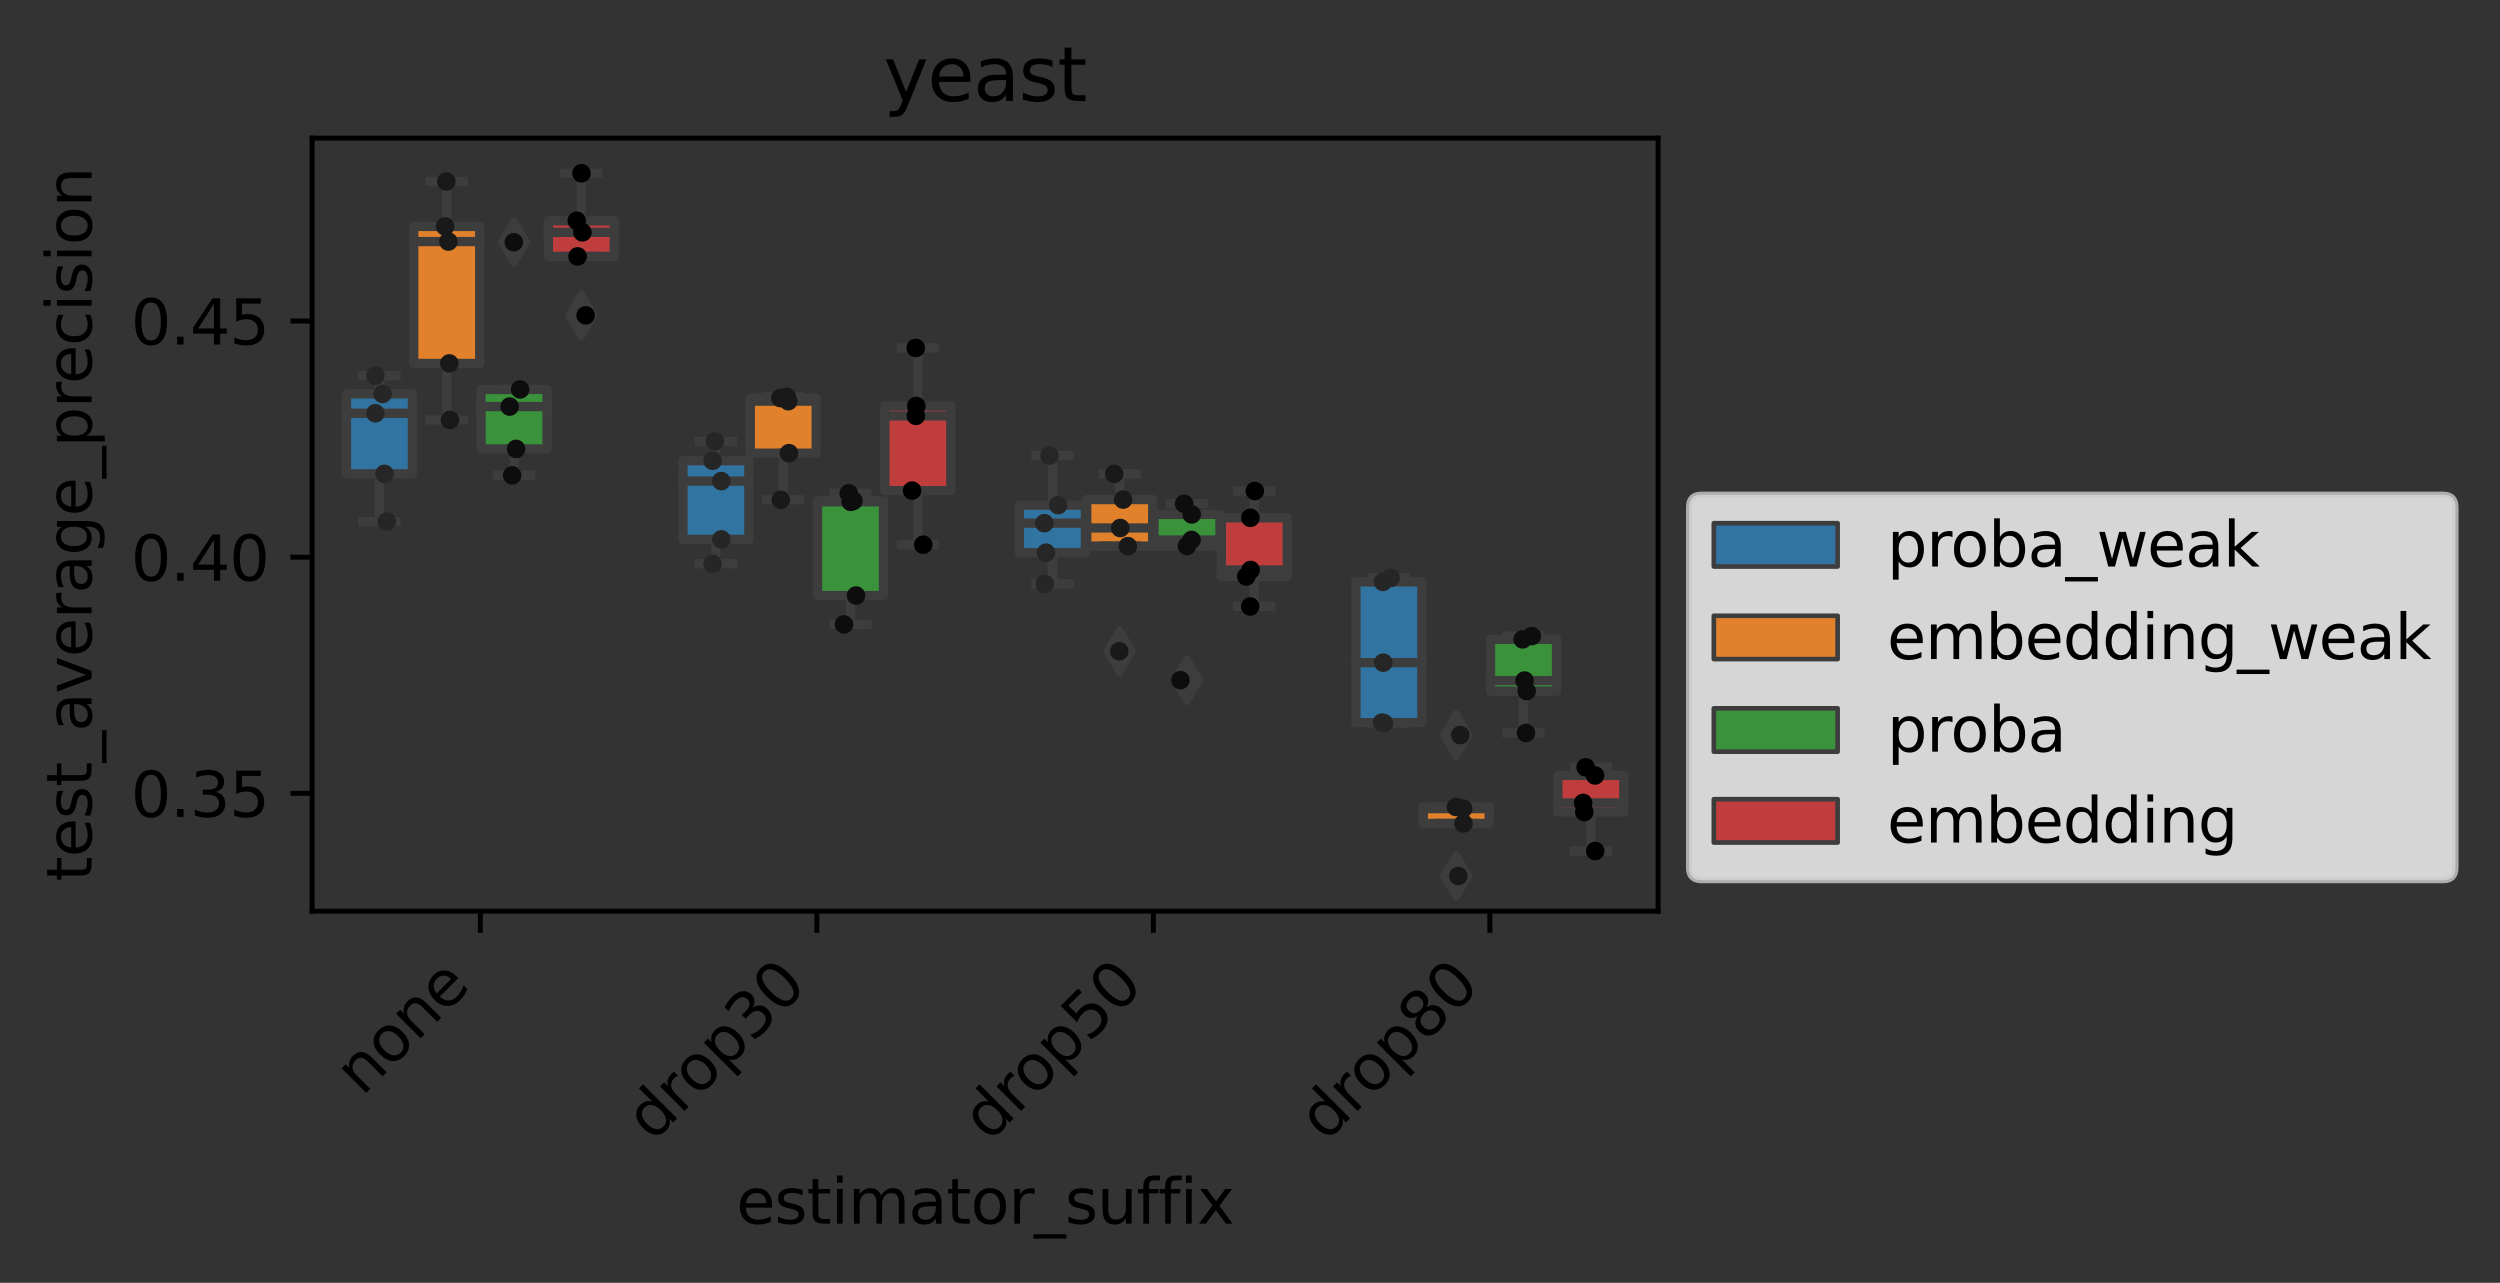<?xml version="1.0" encoding="utf-8" standalone="no"?>
<!DOCTYPE svg PUBLIC "-//W3C//DTD SVG 1.1//EN"
  "http://www.w3.org/Graphics/SVG/1.1/DTD/svg11.dtd">
<svg xmlns:xlink="http://www.w3.org/1999/xlink" width="403.877pt" height="207.242pt" viewBox="0 0 403.877 207.242" xmlns="http://www.w3.org/2000/svg" version="1.1">
 <rect x="0" y="0" width="403.877" height="207.242" fill="#333333" stroke="none"/>
 <defs>
  <style type="text/css">*{stroke-linejoin: round; stroke-linecap: butt}</style>
 </defs>
 <g id="figure_1">
  <g id="patch_1">
   <path d="M 0 207.242 
L 403.877 207.242 
L 403.877 0 
L 0 0 
L 0 207.242 
z
" style="fill: none"/>
  </g>
  <g id="axes_1">
   <g id="patch_2">
    <path d="M 50.422 147.192 
L 267.871 147.192 
L 267.871 22.318 
L 50.422 22.318 
L 50.422 147.192 
z
" style="fill: none"/>
   </g>
   <g id="patch_3">
    <path d="M 55.967 76.551 
L 66.622 76.551 
L 66.622 63.639 
L 55.967 63.639 
L 55.967 76.551 
z
" clip-path="url(#pb3c0c56b65)" style="fill: #3274a1; stroke: #3d3d3d; stroke-width: 1.5; stroke-linejoin: miter"/>
   </g>
   <g id="patch_4">
    <path d="M 66.839 58.71 
L 77.494 58.71 
L 77.494 36.575 
L 66.839 36.575 
L 66.839 58.71 
z
" clip-path="url(#pb3c0c56b65)" style="fill: #e1812c; stroke: #3d3d3d; stroke-width: 1.5; stroke-linejoin: miter"/>
   </g>
   <g id="patch_5">
    <path d="M 77.712 72.522 
L 88.367 72.522 
L 88.367 62.913 
L 77.712 62.913 
L 77.712 72.522 
z
" clip-path="url(#pb3c0c56b65)" style="fill: #3a923a; stroke: #3d3d3d; stroke-width: 1.5; stroke-linejoin: miter"/>
   </g>
   <g id="patch_6">
    <path d="M 88.584 41.423 
L 99.239 41.423 
L 99.239 35.669 
L 88.584 35.669 
L 88.584 41.423 
z
" clip-path="url(#pb3c0c56b65)" style="fill: #c03d3e; stroke: #3d3d3d; stroke-width: 1.5; stroke-linejoin: miter"/>
   </g>
   <g id="patch_7">
    <path d="M 110.329 87.134 
L 120.984 87.134 
L 120.984 74.437 
L 110.329 74.437 
L 110.329 87.134 
z
" clip-path="url(#pb3c0c56b65)" style="fill: #3274a1; stroke: #3d3d3d; stroke-width: 1.5; stroke-linejoin: miter"/>
   </g>
   <g id="patch_8">
    <path d="M 121.201 73.209 
L 131.856 73.209 
L 131.856 64.303 
L 121.201 64.303 
L 121.201 73.209 
z
" clip-path="url(#pb3c0c56b65)" style="fill: #e1812c; stroke: #3d3d3d; stroke-width: 1.5; stroke-linejoin: miter"/>
   </g>
   <g id="patch_9">
    <path d="M 132.074 96.212 
L 142.729 96.212 
L 142.729 80.912 
L 132.074 80.912 
L 132.074 96.212 
z
" clip-path="url(#pb3c0c56b65)" style="fill: #3a923a; stroke: #3d3d3d; stroke-width: 1.5; stroke-linejoin: miter"/>
   </g>
   <g id="patch_10">
    <path d="M 142.946 79.255 
L 153.601 79.255 
L 153.601 65.598 
L 142.946 65.598 
L 142.946 79.255 
z
" clip-path="url(#pb3c0c56b65)" style="fill: #c03d3e; stroke: #3d3d3d; stroke-width: 1.5; stroke-linejoin: miter"/>
   </g>
   <g id="patch_11">
    <path d="M 164.691 89.289 
L 175.346 89.289 
L 175.346 81.606 
L 164.691 81.606 
L 164.691 89.289 
z
" clip-path="url(#pb3c0c56b65)" style="fill: #3274a1; stroke: #3d3d3d; stroke-width: 1.5; stroke-linejoin: miter"/>
   </g>
   <g id="patch_12">
    <path d="M 175.564 88.229 
L 186.219 88.229 
L 186.219 80.708 
L 175.564 80.708 
L 175.564 88.229 
z
" clip-path="url(#pb3c0c56b65)" style="fill: #e1812c; stroke: #3d3d3d; stroke-width: 1.5; stroke-linejoin: miter"/>
   </g>
   <g id="patch_13">
    <path d="M 186.436 88.215 
L 197.091 88.215 
L 197.091 83.11 
L 186.436 83.11 
L 186.436 88.215 
z
" clip-path="url(#pb3c0c56b65)" style="fill: #3a923a; stroke: #3d3d3d; stroke-width: 1.5; stroke-linejoin: miter"/>
   </g>
   <g id="patch_14">
    <path d="M 197.309 93.127 
L 207.963 93.127 
L 207.963 83.657 
L 197.309 83.657 
L 197.309 93.127 
z
" clip-path="url(#pb3c0c56b65)" style="fill: #c03d3e; stroke: #3d3d3d; stroke-width: 1.5; stroke-linejoin: miter"/>
   </g>
   <g id="patch_15">
    <path d="M 219.053 116.742 
L 229.708 116.742 
L 229.708 94.002 
L 219.053 94.002 
L 219.053 116.742 
z
" clip-path="url(#pb3c0c56b65)" style="fill: #3274a1; stroke: #3d3d3d; stroke-width: 1.5; stroke-linejoin: miter"/>
   </g>
   <g id="patch_16">
    <path d="M 229.926 133.03 
L 240.581 133.03 
L 240.581 130.362 
L 229.926 130.362 
L 229.926 133.03 
z
" clip-path="url(#pb3c0c56b65)" style="fill: #e1812c; stroke: #3d3d3d; stroke-width: 1.5; stroke-linejoin: miter"/>
   </g>
   <g id="patch_17">
    <path d="M 240.798 111.642 
L 251.453 111.642 
L 251.453 103.289 
L 240.798 103.289 
L 240.798 111.642 
z
" clip-path="url(#pb3c0c56b65)" style="fill: #3a923a; stroke: #3d3d3d; stroke-width: 1.5; stroke-linejoin: miter"/>
   </g>
   <g id="patch_18">
    <path d="M 251.671 131.189 
L 262.326 131.189 
L 262.326 125.273 
L 251.671 125.273 
L 251.671 131.189 
z
" clip-path="url(#pb3c0c56b65)" style="fill: #c03d3e; stroke: #3d3d3d; stroke-width: 1.5; stroke-linejoin: miter"/>
   </g>
   <g id="patch_19">
    <path d="M 77.603 395.224 
L 77.603 395.224 
L 77.603 395.224 
L 77.603 395.224 
z
" clip-path="url(#pb3c0c56b65)" style="fill: #3274a1; stroke: #3d3d3d; stroke-width: 0.75; stroke-linejoin: miter"/>
   </g>
   <g id="patch_20">
    <path d="M 77.603 395.224 
L 77.603 395.224 
L 77.603 395.224 
L 77.603 395.224 
z
" clip-path="url(#pb3c0c56b65)" style="fill: #e1812c; stroke: #3d3d3d; stroke-width: 0.75; stroke-linejoin: miter"/>
   </g>
   <g id="patch_21">
    <path d="M 77.603 395.224 
L 77.603 395.224 
L 77.603 395.224 
L 77.603 395.224 
z
" clip-path="url(#pb3c0c56b65)" style="fill: #3a923a; stroke: #3d3d3d; stroke-width: 0.75; stroke-linejoin: miter"/>
   </g>
   <g id="patch_22">
    <path d="M 77.603 395.224 
L 77.603 395.224 
L 77.603 395.224 
L 77.603 395.224 
z
" clip-path="url(#pb3c0c56b65)" style="fill: #c03d3e; stroke: #3d3d3d; stroke-width: 0.75; stroke-linejoin: miter"/>
   </g>
   <g id="matplotlib.axis_1">
    <g id="xtick_1">
     <g id="line2d_1">
      <defs>
       <path id="mb2ba39de5e" d="M 0 0 
L 0 3.5 
" style="stroke: #000000; stroke-width: 0.8"/>
      </defs>
      <g>
       <use xlink:href="#mb2ba39de5e" x="77.603" y="147.192" style="stroke: #000000; stroke-width: 0.8"/>
      </g>
     </g>
     <g id="text_1">
      <!-- none -->
      <g transform="translate(58.492 177.205) rotate(-45) scale(0.1 -0.1)">
       <defs>
        <path id="DejaVuSans-6e" d="M 3513 2113 
L 3513 0 
L 2938 0 
L 2938 2094 
Q 2938 2591 2744 2837 
Q 2550 3084 2163 3084 
Q 1697 3084 1428 2787 
Q 1159 2491 1159 1978 
L 1159 0 
L 581 0 
L 581 3500 
L 1159 3500 
L 1159 2956 
Q 1366 3272 1645 3428 
Q 1925 3584 2291 3584 
Q 2894 3584 3203 3211 
Q 3513 2838 3513 2113 
z
" transform="scale(0.016)"/>
        <path id="DejaVuSans-6f" d="M 1959 3097 
Q 1497 3097 1228 2736 
Q 959 2375 959 1747 
Q 959 1119 1226 758 
Q 1494 397 1959 397 
Q 2419 397 2687 759 
Q 2956 1122 2956 1747 
Q 2956 2369 2687 2733 
Q 2419 3097 1959 3097 
z
M 1959 3584 
Q 2709 3584 3137 3096 
Q 3566 2609 3566 1747 
Q 3566 888 3137 398 
Q 2709 -91 1959 -91 
Q 1206 -91 779 398 
Q 353 888 353 1747 
Q 353 2609 779 3096 
Q 1206 3584 1959 3584 
z
" transform="scale(0.016)"/>
        <path id="DejaVuSans-65" d="M 3597 1894 
L 3597 1613 
L 953 1613 
Q 991 1019 1311 708 
Q 1631 397 2203 397 
Q 2534 397 2845 478 
Q 3156 559 3463 722 
L 3463 178 
Q 3153 47 2828 -22 
Q 2503 -91 2169 -91 
Q 1331 -91 842 396 
Q 353 884 353 1716 
Q 353 2575 817 3079 
Q 1281 3584 2069 3584 
Q 2775 3584 3186 3129 
Q 3597 2675 3597 1894 
z
M 3022 2063 
Q 3016 2534 2758 2815 
Q 2500 3097 2075 3097 
Q 1594 3097 1305 2825 
Q 1016 2553 972 2059 
L 3022 2063 
z
" transform="scale(0.016)"/>
       </defs>
       <use xlink:href="#DejaVuSans-6e"/>
       <use xlink:href="#DejaVuSans-6f" x="63.379"/>
       <use xlink:href="#DejaVuSans-6e" x="124.561"/>
       <use xlink:href="#DejaVuSans-65" x="187.939"/>
      </g>
     </g>
    </g>
    <g id="xtick_2">
     <g id="line2d_2">
      <g>
       <use xlink:href="#mb2ba39de5e" x="131.965" y="147.192" style="stroke: #000000; stroke-width: 0.8"/>
      </g>
     </g>
     <g id="text_2">
      <!-- drop30 -->
      <g transform="translate(105.444 184.615) rotate(-45) scale(0.1 -0.1)">
       <defs>
        <path id="DejaVuSans-64" d="M 2906 2969 
L 2906 4863 
L 3481 4863 
L 3481 0 
L 2906 0 
L 2906 525 
Q 2725 213 2448 61 
Q 2172 -91 1784 -91 
Q 1150 -91 751 415 
Q 353 922 353 1747 
Q 353 2572 751 3078 
Q 1150 3584 1784 3584 
Q 2172 3584 2448 3432 
Q 2725 3281 2906 2969 
z
M 947 1747 
Q 947 1113 1208 752 
Q 1469 391 1925 391 
Q 2381 391 2643 752 
Q 2906 1113 2906 1747 
Q 2906 2381 2643 2742 
Q 2381 3103 1925 3103 
Q 1469 3103 1208 2742 
Q 947 2381 947 1747 
z
" transform="scale(0.016)"/>
        <path id="DejaVuSans-72" d="M 2631 2963 
Q 2534 3019 2420 3045 
Q 2306 3072 2169 3072 
Q 1681 3072 1420 2755 
Q 1159 2438 1159 1844 
L 1159 0 
L 581 0 
L 581 3500 
L 1159 3500 
L 1159 2956 
Q 1341 3275 1631 3429 
Q 1922 3584 2338 3584 
Q 2397 3584 2469 3576 
Q 2541 3569 2628 3553 
L 2631 2963 
z
" transform="scale(0.016)"/>
        <path id="DejaVuSans-70" d="M 1159 525 
L 1159 -1331 
L 581 -1331 
L 581 3500 
L 1159 3500 
L 1159 2969 
Q 1341 3281 1617 3432 
Q 1894 3584 2278 3584 
Q 2916 3584 3314 3078 
Q 3713 2572 3713 1747 
Q 3713 922 3314 415 
Q 2916 -91 2278 -91 
Q 1894 -91 1617 61 
Q 1341 213 1159 525 
z
M 3116 1747 
Q 3116 2381 2855 2742 
Q 2594 3103 2138 3103 
Q 1681 3103 1420 2742 
Q 1159 2381 1159 1747 
Q 1159 1113 1420 752 
Q 1681 391 2138 391 
Q 2594 391 2855 752 
Q 3116 1113 3116 1747 
z
" transform="scale(0.016)"/>
        <path id="DejaVuSans-33" d="M 2597 2516 
Q 3050 2419 3304 2112 
Q 3559 1806 3559 1356 
Q 3559 666 3084 287 
Q 2609 -91 1734 -91 
Q 1441 -91 1130 -33 
Q 819 25 488 141 
L 488 750 
Q 750 597 1062 519 
Q 1375 441 1716 441 
Q 2309 441 2620 675 
Q 2931 909 2931 1356 
Q 2931 1769 2642 2001 
Q 2353 2234 1838 2234 
L 1294 2234 
L 1294 2753 
L 1863 2753 
Q 2328 2753 2575 2939 
Q 2822 3125 2822 3475 
Q 2822 3834 2567 4026 
Q 2313 4219 1838 4219 
Q 1578 4219 1281 4162 
Q 984 4106 628 3988 
L 628 4550 
Q 988 4650 1302 4700 
Q 1616 4750 1894 4750 
Q 2613 4750 3031 4423 
Q 3450 4097 3450 3541 
Q 3450 3153 3228 2886 
Q 3006 2619 2597 2516 
z
" transform="scale(0.016)"/>
        <path id="DejaVuSans-30" d="M 2034 4250 
Q 1547 4250 1301 3770 
Q 1056 3291 1056 2328 
Q 1056 1369 1301 889 
Q 1547 409 2034 409 
Q 2525 409 2770 889 
Q 3016 1369 3016 2328 
Q 3016 3291 2770 3770 
Q 2525 4250 2034 4250 
z
M 2034 4750 
Q 2819 4750 3233 4129 
Q 3647 3509 3647 2328 
Q 3647 1150 3233 529 
Q 2819 -91 2034 -91 
Q 1250 -91 836 529 
Q 422 1150 422 2328 
Q 422 3509 836 4129 
Q 1250 4750 2034 4750 
z
" transform="scale(0.016)"/>
       </defs>
       <use xlink:href="#DejaVuSans-64"/>
       <use xlink:href="#DejaVuSans-72" x="63.477"/>
       <use xlink:href="#DejaVuSans-6f" x="102.34"/>
       <use xlink:href="#DejaVuSans-70" x="163.521"/>
       <use xlink:href="#DejaVuSans-33" x="226.998"/>
       <use xlink:href="#DejaVuSans-30" x="290.621"/>
      </g>
     </g>
    </g>
    <g id="xtick_3">
     <g id="line2d_3">
      <g>
       <use xlink:href="#mb2ba39de5e" x="186.327" y="147.192" style="stroke: #000000; stroke-width: 0.8"/>
      </g>
     </g>
     <g id="text_3">
      <!-- drop50 -->
      <g transform="translate(159.806 184.615) rotate(-45) scale(0.1 -0.1)">
       <defs>
        <path id="DejaVuSans-35" d="M 691 4666 
L 3169 4666 
L 3169 4134 
L 1269 4134 
L 1269 2991 
Q 1406 3038 1543 3061 
Q 1681 3084 1819 3084 
Q 2600 3084 3056 2656 
Q 3513 2228 3513 1497 
Q 3513 744 3044 326 
Q 2575 -91 1722 -91 
Q 1428 -91 1123 -41 
Q 819 9 494 109 
L 494 744 
Q 775 591 1075 516 
Q 1375 441 1709 441 
Q 2250 441 2565 725 
Q 2881 1009 2881 1497 
Q 2881 1984 2565 2268 
Q 2250 2553 1709 2553 
Q 1456 2553 1204 2497 
Q 953 2441 691 2322 
L 691 4666 
z
" transform="scale(0.016)"/>
       </defs>
       <use xlink:href="#DejaVuSans-64"/>
       <use xlink:href="#DejaVuSans-72" x="63.477"/>
       <use xlink:href="#DejaVuSans-6f" x="102.34"/>
       <use xlink:href="#DejaVuSans-70" x="163.521"/>
       <use xlink:href="#DejaVuSans-35" x="226.998"/>
       <use xlink:href="#DejaVuSans-30" x="290.621"/>
      </g>
     </g>
    </g>
    <g id="xtick_4">
     <g id="line2d_4">
      <g>
       <use xlink:href="#mb2ba39de5e" x="240.69" y="147.192" style="stroke: #000000; stroke-width: 0.8"/>
      </g>
     </g>
     <g id="text_4">
      <!-- drop80 -->
      <g transform="translate(214.169 184.615) rotate(-45) scale(0.1 -0.1)">
       <defs>
        <path id="DejaVuSans-38" d="M 2034 2216 
Q 1584 2216 1326 1975 
Q 1069 1734 1069 1313 
Q 1069 891 1326 650 
Q 1584 409 2034 409 
Q 2484 409 2743 651 
Q 3003 894 3003 1313 
Q 3003 1734 2745 1975 
Q 2488 2216 2034 2216 
z
M 1403 2484 
Q 997 2584 770 2862 
Q 544 3141 544 3541 
Q 544 4100 942 4425 
Q 1341 4750 2034 4750 
Q 2731 4750 3128 4425 
Q 3525 4100 3525 3541 
Q 3525 3141 3298 2862 
Q 3072 2584 2669 2484 
Q 3125 2378 3379 2068 
Q 3634 1759 3634 1313 
Q 3634 634 3220 271 
Q 2806 -91 2034 -91 
Q 1263 -91 848 271 
Q 434 634 434 1313 
Q 434 1759 690 2068 
Q 947 2378 1403 2484 
z
M 1172 3481 
Q 1172 3119 1398 2916 
Q 1625 2713 2034 2713 
Q 2441 2713 2670 2916 
Q 2900 3119 2900 3481 
Q 2900 3844 2670 4047 
Q 2441 4250 2034 4250 
Q 1625 4250 1398 4047 
Q 1172 3844 1172 3481 
z
" transform="scale(0.016)"/>
       </defs>
       <use xlink:href="#DejaVuSans-64"/>
       <use xlink:href="#DejaVuSans-72" x="63.477"/>
       <use xlink:href="#DejaVuSans-6f" x="102.34"/>
       <use xlink:href="#DejaVuSans-70" x="163.521"/>
       <use xlink:href="#DejaVuSans-38" x="226.998"/>
       <use xlink:href="#DejaVuSans-30" x="290.621"/>
      </g>
     </g>
    </g>
    <g id="text_5">
     <!-- estimator_suffix -->
     <g transform="translate(118.964 197.684) scale(0.1 -0.1)">
      <defs>
       <path id="DejaVuSans-73" d="M 2834 3397 
L 2834 2853 
Q 2591 2978 2328 3040 
Q 2066 3103 1784 3103 
Q 1356 3103 1142 2972 
Q 928 2841 928 2578 
Q 928 2378 1081 2264 
Q 1234 2150 1697 2047 
L 1894 2003 
Q 2506 1872 2764 1633 
Q 3022 1394 3022 966 
Q 3022 478 2636 193 
Q 2250 -91 1575 -91 
Q 1294 -91 989 -36 
Q 684 19 347 128 
L 347 722 
Q 666 556 975 473 
Q 1284 391 1588 391 
Q 1994 391 2212 530 
Q 2431 669 2431 922 
Q 2431 1156 2273 1281 
Q 2116 1406 1581 1522 
L 1381 1569 
Q 847 1681 609 1914 
Q 372 2147 372 2553 
Q 372 3047 722 3315 
Q 1072 3584 1716 3584 
Q 2034 3584 2315 3537 
Q 2597 3491 2834 3397 
z
" transform="scale(0.016)"/>
       <path id="DejaVuSans-74" d="M 1172 4494 
L 1172 3500 
L 2356 3500 
L 2356 3053 
L 1172 3053 
L 1172 1153 
Q 1172 725 1289 603 
Q 1406 481 1766 481 
L 2356 481 
L 2356 0 
L 1766 0 
Q 1100 0 847 248 
Q 594 497 594 1153 
L 594 3053 
L 172 3053 
L 172 3500 
L 594 3500 
L 594 4494 
L 1172 4494 
z
" transform="scale(0.016)"/>
       <path id="DejaVuSans-69" d="M 603 3500 
L 1178 3500 
L 1178 0 
L 603 0 
L 603 3500 
z
M 603 4863 
L 1178 4863 
L 1178 4134 
L 603 4134 
L 603 4863 
z
" transform="scale(0.016)"/>
       <path id="DejaVuSans-6d" d="M 3328 2828 
Q 3544 3216 3844 3400 
Q 4144 3584 4550 3584 
Q 5097 3584 5394 3201 
Q 5691 2819 5691 2113 
L 5691 0 
L 5113 0 
L 5113 2094 
Q 5113 2597 4934 2840 
Q 4756 3084 4391 3084 
Q 3944 3084 3684 2787 
Q 3425 2491 3425 1978 
L 3425 0 
L 2847 0 
L 2847 2094 
Q 2847 2600 2669 2842 
Q 2491 3084 2119 3084 
Q 1678 3084 1418 2786 
Q 1159 2488 1159 1978 
L 1159 0 
L 581 0 
L 581 3500 
L 1159 3500 
L 1159 2956 
Q 1356 3278 1631 3431 
Q 1906 3584 2284 3584 
Q 2666 3584 2933 3390 
Q 3200 3197 3328 2828 
z
" transform="scale(0.016)"/>
       <path id="DejaVuSans-61" d="M 2194 1759 
Q 1497 1759 1228 1600 
Q 959 1441 959 1056 
Q 959 750 1161 570 
Q 1363 391 1709 391 
Q 2188 391 2477 730 
Q 2766 1069 2766 1631 
L 2766 1759 
L 2194 1759 
z
M 3341 1997 
L 3341 0 
L 2766 0 
L 2766 531 
Q 2569 213 2275 61 
Q 1981 -91 1556 -91 
Q 1019 -91 701 211 
Q 384 513 384 1019 
Q 384 1609 779 1909 
Q 1175 2209 1959 2209 
L 2766 2209 
L 2766 2266 
Q 2766 2663 2505 2880 
Q 2244 3097 1772 3097 
Q 1472 3097 1187 3025 
Q 903 2953 641 2809 
L 641 3341 
Q 956 3463 1253 3523 
Q 1550 3584 1831 3584 
Q 2591 3584 2966 3190 
Q 3341 2797 3341 1997 
z
" transform="scale(0.016)"/>
       <path id="DejaVuSans-5f" d="M 3263 -1063 
L 3263 -1509 
L -63 -1509 
L -63 -1063 
L 3263 -1063 
z
" transform="scale(0.016)"/>
       <path id="DejaVuSans-75" d="M 544 1381 
L 544 3500 
L 1119 3500 
L 1119 1403 
Q 1119 906 1312 657 
Q 1506 409 1894 409 
Q 2359 409 2629 706 
Q 2900 1003 2900 1516 
L 2900 3500 
L 3475 3500 
L 3475 0 
L 2900 0 
L 2900 538 
Q 2691 219 2414 64 
Q 2138 -91 1772 -91 
Q 1169 -91 856 284 
Q 544 659 544 1381 
z
M 1991 3584 
L 1991 3584 
z
" transform="scale(0.016)"/>
       <path id="DejaVuSans-66" d="M 2375 4863 
L 2375 4384 
L 1825 4384 
Q 1516 4384 1395 4259 
Q 1275 4134 1275 3809 
L 1275 3500 
L 2222 3500 
L 2222 3053 
L 1275 3053 
L 1275 0 
L 697 0 
L 697 3053 
L 147 3053 
L 147 3500 
L 697 3500 
L 697 3744 
Q 697 4328 969 4595 
Q 1241 4863 1831 4863 
L 2375 4863 
z
" transform="scale(0.016)"/>
       <path id="DejaVuSans-78" d="M 3513 3500 
L 2247 1797 
L 3578 0 
L 2900 0 
L 1881 1375 
L 863 0 
L 184 0 
L 1544 1831 
L 300 3500 
L 978 3500 
L 1906 2253 
L 2834 3500 
L 3513 3500 
z
" transform="scale(0.016)"/>
      </defs>
      <use xlink:href="#DejaVuSans-65"/>
      <use xlink:href="#DejaVuSans-73" x="61.523"/>
      <use xlink:href="#DejaVuSans-74" x="113.623"/>
      <use xlink:href="#DejaVuSans-69" x="152.832"/>
      <use xlink:href="#DejaVuSans-6d" x="180.615"/>
      <use xlink:href="#DejaVuSans-61" x="278.027"/>
      <use xlink:href="#DejaVuSans-74" x="339.307"/>
      <use xlink:href="#DejaVuSans-6f" x="378.516"/>
      <use xlink:href="#DejaVuSans-72" x="439.697"/>
      <use xlink:href="#DejaVuSans-5f" x="480.811"/>
      <use xlink:href="#DejaVuSans-73" x="530.811"/>
      <use xlink:href="#DejaVuSans-75" x="582.91"/>
      <use xlink:href="#DejaVuSans-66" x="646.289"/>
      <use xlink:href="#DejaVuSans-66" x="681.494"/>
      <use xlink:href="#DejaVuSans-69" x="716.699"/>
      <use xlink:href="#DejaVuSans-78" x="744.482"/>
     </g>
    </g>
   </g>
   <g id="matplotlib.axis_2">
    <g id="ytick_1">
     <g id="line2d_5">
      <defs>
       <path id="mb09d13e059" d="M 0 0 
L -3.5 0 
" style="stroke: #000000; stroke-width: 0.8"/>
      </defs>
      <g>
       <use xlink:href="#mb09d13e059" x="50.422" y="128.165" style="stroke: #000000; stroke-width: 0.8"/>
      </g>
     </g>
     <g id="text_6">
      <!-- 0.35 -->
      <g transform="translate(21.156 131.964) scale(0.1 -0.1)">
       <defs>
        <path id="DejaVuSans-2e" d="M 684 794 
L 1344 794 
L 1344 0 
L 684 0 
L 684 794 
z
" transform="scale(0.016)"/>
       </defs>
       <use xlink:href="#DejaVuSans-30"/>
       <use xlink:href="#DejaVuSans-2e" x="63.623"/>
       <use xlink:href="#DejaVuSans-33" x="95.41"/>
       <use xlink:href="#DejaVuSans-35" x="159.033"/>
      </g>
     </g>
    </g>
    <g id="ytick_2">
     <g id="line2d_6">
      <g>
       <use xlink:href="#mb09d13e059" x="50.422" y="90.014" style="stroke: #000000; stroke-width: 0.8"/>
      </g>
     </g>
     <g id="text_7">
      <!-- 0.40 -->
      <g transform="translate(21.156 93.813) scale(0.1 -0.1)">
       <defs>
        <path id="DejaVuSans-34" d="M 2419 4116 
L 825 1625 
L 2419 1625 
L 2419 4116 
z
M 2253 4666 
L 3047 4666 
L 3047 1625 
L 3713 1625 
L 3713 1100 
L 3047 1100 
L 3047 0 
L 2419 0 
L 2419 1100 
L 313 1100 
L 313 1709 
L 2253 4666 
z
" transform="scale(0.016)"/>
       </defs>
       <use xlink:href="#DejaVuSans-30"/>
       <use xlink:href="#DejaVuSans-2e" x="63.623"/>
       <use xlink:href="#DejaVuSans-34" x="95.41"/>
       <use xlink:href="#DejaVuSans-30" x="159.033"/>
      </g>
     </g>
    </g>
    <g id="ytick_3">
     <g id="line2d_7">
      <g>
       <use xlink:href="#mb09d13e059" x="50.422" y="51.863" style="stroke: #000000; stroke-width: 0.8"/>
      </g>
     </g>
     <g id="text_8">
      <!-- 0.45 -->
      <g transform="translate(21.156 55.662) scale(0.1 -0.1)">
       <use xlink:href="#DejaVuSans-30"/>
       <use xlink:href="#DejaVuSans-2e" x="63.623"/>
       <use xlink:href="#DejaVuSans-34" x="95.41"/>
       <use xlink:href="#DejaVuSans-35" x="159.033"/>
      </g>
     </g>
    </g>
    <g id="text_9">
     <!-- test_average_precision -->
     <g transform="translate(14.798 142.381) rotate(-90) scale(0.1 -0.1)">
      <defs>
       <path id="DejaVuSans-76" d="M 191 3500 
L 800 3500 
L 1894 563 
L 2988 3500 
L 3597 3500 
L 2284 0 
L 1503 0 
L 191 3500 
z
" transform="scale(0.016)"/>
       <path id="DejaVuSans-67" d="M 2906 1791 
Q 2906 2416 2648 2759 
Q 2391 3103 1925 3103 
Q 1463 3103 1205 2759 
Q 947 2416 947 1791 
Q 947 1169 1205 825 
Q 1463 481 1925 481 
Q 2391 481 2648 825 
Q 2906 1169 2906 1791 
z
M 3481 434 
Q 3481 -459 3084 -895 
Q 2688 -1331 1869 -1331 
Q 1566 -1331 1297 -1286 
Q 1028 -1241 775 -1147 
L 775 -588 
Q 1028 -725 1275 -790 
Q 1522 -856 1778 -856 
Q 2344 -856 2625 -561 
Q 2906 -266 2906 331 
L 2906 616 
Q 2728 306 2450 153 
Q 2172 0 1784 0 
Q 1141 0 747 490 
Q 353 981 353 1791 
Q 353 2603 747 3093 
Q 1141 3584 1784 3584 
Q 2172 3584 2450 3431 
Q 2728 3278 2906 2969 
L 2906 3500 
L 3481 3500 
L 3481 434 
z
" transform="scale(0.016)"/>
       <path id="DejaVuSans-63" d="M 3122 3366 
L 3122 2828 
Q 2878 2963 2633 3030 
Q 2388 3097 2138 3097 
Q 1578 3097 1268 2742 
Q 959 2388 959 1747 
Q 959 1106 1268 751 
Q 1578 397 2138 397 
Q 2388 397 2633 464 
Q 2878 531 3122 666 
L 3122 134 
Q 2881 22 2623 -34 
Q 2366 -91 2075 -91 
Q 1284 -91 818 406 
Q 353 903 353 1747 
Q 353 2603 823 3093 
Q 1294 3584 2113 3584 
Q 2378 3584 2631 3529 
Q 2884 3475 3122 3366 
z
" transform="scale(0.016)"/>
      </defs>
      <use xlink:href="#DejaVuSans-74"/>
      <use xlink:href="#DejaVuSans-65" x="39.209"/>
      <use xlink:href="#DejaVuSans-73" x="100.732"/>
      <use xlink:href="#DejaVuSans-74" x="152.832"/>
      <use xlink:href="#DejaVuSans-5f" x="192.041"/>
      <use xlink:href="#DejaVuSans-61" x="242.041"/>
      <use xlink:href="#DejaVuSans-76" x="303.32"/>
      <use xlink:href="#DejaVuSans-65" x="362.5"/>
      <use xlink:href="#DejaVuSans-72" x="424.023"/>
      <use xlink:href="#DejaVuSans-61" x="465.137"/>
      <use xlink:href="#DejaVuSans-67" x="526.416"/>
      <use xlink:href="#DejaVuSans-65" x="589.893"/>
      <use xlink:href="#DejaVuSans-5f" x="651.416"/>
      <use xlink:href="#DejaVuSans-70" x="701.416"/>
      <use xlink:href="#DejaVuSans-72" x="764.893"/>
      <use xlink:href="#DejaVuSans-65" x="803.756"/>
      <use xlink:href="#DejaVuSans-63" x="865.279"/>
      <use xlink:href="#DejaVuSans-69" x="920.26"/>
      <use xlink:href="#DejaVuSans-73" x="948.043"/>
      <use xlink:href="#DejaVuSans-69" x="1000.143"/>
      <use xlink:href="#DejaVuSans-6f" x="1027.926"/>
      <use xlink:href="#DejaVuSans-6e" x="1089.107"/>
     </g>
    </g>
   </g>
   <g id="line2d_8">
    <path d="M 61.294 76.551 
L 61.294 84.272 
" clip-path="url(#pb3c0c56b65)" style="fill: none; stroke: #3d3d3d; stroke-width: 1.5; stroke-linecap: square"/>
   </g>
   <g id="line2d_9">
    <path d="M 61.294 63.639 
L 61.294 60.695 
" clip-path="url(#pb3c0c56b65)" style="fill: none; stroke: #3d3d3d; stroke-width: 1.5; stroke-linecap: square"/>
   </g>
   <g id="line2d_10">
    <path d="M 58.631 84.272 
L 63.958 84.272 
" clip-path="url(#pb3c0c56b65)" style="fill: none; stroke: #3d3d3d; stroke-width: 1.5; stroke-linecap: square"/>
   </g>
   <g id="line2d_11">
    <path d="M 58.631 60.695 
L 63.958 60.695 
" clip-path="url(#pb3c0c56b65)" style="fill: none; stroke: #3d3d3d; stroke-width: 1.5; stroke-linecap: square"/>
   </g>
   <g id="line2d_12"/>
   <g id="line2d_13">
    <path d="M 72.167 58.71 
L 72.167 67.842 
" clip-path="url(#pb3c0c56b65)" style="fill: none; stroke: #3d3d3d; stroke-width: 1.5; stroke-linecap: square"/>
   </g>
   <g id="line2d_14">
    <path d="M 72.167 36.575 
L 72.167 29.318 
" clip-path="url(#pb3c0c56b65)" style="fill: none; stroke: #3d3d3d; stroke-width: 1.5; stroke-linecap: square"/>
   </g>
   <g id="line2d_15">
    <path d="M 69.503 67.842 
L 74.83 67.842 
" clip-path="url(#pb3c0c56b65)" style="fill: none; stroke: #3d3d3d; stroke-width: 1.5; stroke-linecap: square"/>
   </g>
   <g id="line2d_16">
    <path d="M 69.503 29.318 
L 74.83 29.318 
" clip-path="url(#pb3c0c56b65)" style="fill: none; stroke: #3d3d3d; stroke-width: 1.5; stroke-linecap: square"/>
   </g>
   <g id="line2d_17"/>
   <g id="line2d_18">
    <path d="M 83.039 72.522 
L 83.039 76.786 
" clip-path="url(#pb3c0c56b65)" style="fill: none; stroke: #3d3d3d; stroke-width: 1.5; stroke-linecap: square"/>
   </g>
   <g id="line2d_19">
    <path d="M 83.039 62.913 
L 83.039 62.913 
" clip-path="url(#pb3c0c56b65)" style="fill: none; stroke: #3d3d3d; stroke-width: 1.5; stroke-linecap: square"/>
   </g>
   <g id="line2d_20">
    <path d="M 80.375 76.786 
L 85.703 76.786 
" clip-path="url(#pb3c0c56b65)" style="fill: none; stroke: #3d3d3d; stroke-width: 1.5; stroke-linecap: square"/>
   </g>
   <g id="line2d_21">
    <path d="M 80.375 62.913 
L 85.703 62.913 
" clip-path="url(#pb3c0c56b65)" style="fill: none; stroke: #3d3d3d; stroke-width: 1.5; stroke-linecap: square"/>
   </g>
   <g id="line2d_22">
    <defs>
     <path id="md168fd04d9" d="M -0 3.536 
L 2.121 0 
L -0 -3.536 
L -2.121 -0 
z
" style="stroke: #3d3d3d; stroke-linejoin: miter"/>
    </defs>
    <g clip-path="url(#pb3c0c56b65)">
     <use xlink:href="#md168fd04d9" x="83.039" y="39.13" style="fill: #3d3d3d; stroke: #3d3d3d; stroke-linejoin: miter"/>
    </g>
   </g>
   <g id="line2d_23">
    <path d="M 93.912 41.423 
L 93.912 41.423 
" clip-path="url(#pb3c0c56b65)" style="fill: none; stroke: #3d3d3d; stroke-width: 1.5; stroke-linecap: square"/>
   </g>
   <g id="line2d_24">
    <path d="M 93.912 35.669 
L 93.912 27.994 
" clip-path="url(#pb3c0c56b65)" style="fill: none; stroke: #3d3d3d; stroke-width: 1.5; stroke-linecap: square"/>
   </g>
   <g id="line2d_25">
    <path d="M 91.248 41.423 
L 96.575 41.423 
" clip-path="url(#pb3c0c56b65)" style="fill: none; stroke: #3d3d3d; stroke-width: 1.5; stroke-linecap: square"/>
   </g>
   <g id="line2d_26">
    <path d="M 91.248 27.994 
L 96.575 27.994 
" clip-path="url(#pb3c0c56b65)" style="fill: none; stroke: #3d3d3d; stroke-width: 1.5; stroke-linecap: square"/>
   </g>
   <g id="line2d_27">
    <g clip-path="url(#pb3c0c56b65)">
     <use xlink:href="#md168fd04d9" x="93.912" y="50.942" style="fill: #3d3d3d; stroke: #3d3d3d; stroke-linejoin: miter"/>
    </g>
   </g>
   <g id="line2d_28">
    <path d="M 115.656 87.134 
L 115.656 91.079 
" clip-path="url(#pb3c0c56b65)" style="fill: none; stroke: #3d3d3d; stroke-width: 1.5; stroke-linecap: square"/>
   </g>
   <g id="line2d_29">
    <path d="M 115.656 74.437 
L 115.656 71.308 
" clip-path="url(#pb3c0c56b65)" style="fill: none; stroke: #3d3d3d; stroke-width: 1.5; stroke-linecap: square"/>
   </g>
   <g id="line2d_30">
    <path d="M 112.993 91.079 
L 118.32 91.079 
" clip-path="url(#pb3c0c56b65)" style="fill: none; stroke: #3d3d3d; stroke-width: 1.5; stroke-linecap: square"/>
   </g>
   <g id="line2d_31">
    <path d="M 112.993 71.308 
L 118.32 71.308 
" clip-path="url(#pb3c0c56b65)" style="fill: none; stroke: #3d3d3d; stroke-width: 1.5; stroke-linecap: square"/>
   </g>
   <g id="line2d_32"/>
   <g id="line2d_33">
    <path d="M 126.529 73.209 
L 126.529 80.743 
" clip-path="url(#pb3c0c56b65)" style="fill: none; stroke: #3d3d3d; stroke-width: 1.5; stroke-linecap: square"/>
   </g>
   <g id="line2d_34">
    <path d="M 126.529 64.303 
L 126.529 64.106 
" clip-path="url(#pb3c0c56b65)" style="fill: none; stroke: #3d3d3d; stroke-width: 1.5; stroke-linecap: square"/>
   </g>
   <g id="line2d_35">
    <path d="M 123.865 80.743 
L 129.193 80.743 
" clip-path="url(#pb3c0c56b65)" style="fill: none; stroke: #3d3d3d; stroke-width: 1.5; stroke-linecap: square"/>
   </g>
   <g id="line2d_36">
    <path d="M 123.865 64.106 
L 129.193 64.106 
" clip-path="url(#pb3c0c56b65)" style="fill: none; stroke: #3d3d3d; stroke-width: 1.5; stroke-linecap: square"/>
   </g>
   <g id="line2d_37"/>
   <g id="line2d_38">
    <path d="M 137.401 96.212 
L 137.401 100.87 
" clip-path="url(#pb3c0c56b65)" style="fill: none; stroke: #3d3d3d; stroke-width: 1.5; stroke-linecap: square"/>
   </g>
   <g id="line2d_39">
    <path d="M 137.401 80.912 
L 137.401 79.688 
" clip-path="url(#pb3c0c56b65)" style="fill: none; stroke: #3d3d3d; stroke-width: 1.5; stroke-linecap: square"/>
   </g>
   <g id="line2d_40">
    <path d="M 134.738 100.87 
L 140.065 100.87 
" clip-path="url(#pb3c0c56b65)" style="fill: none; stroke: #3d3d3d; stroke-width: 1.5; stroke-linecap: square"/>
   </g>
   <g id="line2d_41">
    <path d="M 134.738 79.688 
L 140.065 79.688 
" clip-path="url(#pb3c0c56b65)" style="fill: none; stroke: #3d3d3d; stroke-width: 1.5; stroke-linecap: square"/>
   </g>
   <g id="line2d_42"/>
   <g id="line2d_43">
    <path d="M 148.274 79.255 
L 148.274 88 
" clip-path="url(#pb3c0c56b65)" style="fill: none; stroke: #3d3d3d; stroke-width: 1.5; stroke-linecap: square"/>
   </g>
   <g id="line2d_44">
    <path d="M 148.274 65.598 
L 148.274 56.208 
" clip-path="url(#pb3c0c56b65)" style="fill: none; stroke: #3d3d3d; stroke-width: 1.5; stroke-linecap: square"/>
   </g>
   <g id="line2d_45">
    <path d="M 145.61 88 
L 150.938 88 
" clip-path="url(#pb3c0c56b65)" style="fill: none; stroke: #3d3d3d; stroke-width: 1.5; stroke-linecap: square"/>
   </g>
   <g id="line2d_46">
    <path d="M 145.61 56.208 
L 150.938 56.208 
" clip-path="url(#pb3c0c56b65)" style="fill: none; stroke: #3d3d3d; stroke-width: 1.5; stroke-linecap: square"/>
   </g>
   <g id="line2d_47"/>
   <g id="line2d_48">
    <path d="M 170.019 89.289 
L 170.019 94.33 
" clip-path="url(#pb3c0c56b65)" style="fill: none; stroke: #3d3d3d; stroke-width: 1.5; stroke-linecap: square"/>
   </g>
   <g id="line2d_49">
    <path d="M 170.019 81.606 
L 170.019 73.598 
" clip-path="url(#pb3c0c56b65)" style="fill: none; stroke: #3d3d3d; stroke-width: 1.5; stroke-linecap: square"/>
   </g>
   <g id="line2d_50">
    <path d="M 167.355 94.33 
L 172.682 94.33 
" clip-path="url(#pb3c0c56b65)" style="fill: none; stroke: #3d3d3d; stroke-width: 1.5; stroke-linecap: square"/>
   </g>
   <g id="line2d_51">
    <path d="M 167.355 73.598 
L 172.682 73.598 
" clip-path="url(#pb3c0c56b65)" style="fill: none; stroke: #3d3d3d; stroke-width: 1.5; stroke-linecap: square"/>
   </g>
   <g id="line2d_52"/>
   <g id="line2d_53">
    <path d="M 180.891 88.229 
L 180.891 88.229 
" clip-path="url(#pb3c0c56b65)" style="fill: none; stroke: #3d3d3d; stroke-width: 1.5; stroke-linecap: square"/>
   </g>
   <g id="line2d_54">
    <path d="M 180.891 80.708 
L 180.891 76.552 
" clip-path="url(#pb3c0c56b65)" style="fill: none; stroke: #3d3d3d; stroke-width: 1.5; stroke-linecap: square"/>
   </g>
   <g id="line2d_55">
    <path d="M 178.227 88.229 
L 183.555 88.229 
" clip-path="url(#pb3c0c56b65)" style="fill: none; stroke: #3d3d3d; stroke-width: 1.5; stroke-linecap: square"/>
   </g>
   <g id="line2d_56">
    <path d="M 178.227 76.552 
L 183.555 76.552 
" clip-path="url(#pb3c0c56b65)" style="fill: none; stroke: #3d3d3d; stroke-width: 1.5; stroke-linecap: square"/>
   </g>
   <g id="line2d_57">
    <g clip-path="url(#pb3c0c56b65)">
     <use xlink:href="#md168fd04d9" x="180.891" y="105.203" style="fill: #3d3d3d; stroke: #3d3d3d; stroke-linejoin: miter"/>
    </g>
   </g>
   <g id="line2d_58">
    <path d="M 191.764 88.215 
L 191.764 88.215 
" clip-path="url(#pb3c0c56b65)" style="fill: none; stroke: #3d3d3d; stroke-width: 1.5; stroke-linecap: square"/>
   </g>
   <g id="line2d_59">
    <path d="M 191.764 83.11 
L 191.764 81.38 
" clip-path="url(#pb3c0c56b65)" style="fill: none; stroke: #3d3d3d; stroke-width: 1.5; stroke-linecap: square"/>
   </g>
   <g id="line2d_60">
    <path d="M 189.1 88.215 
L 194.427 88.215 
" clip-path="url(#pb3c0c56b65)" style="fill: none; stroke: #3d3d3d; stroke-width: 1.5; stroke-linecap: square"/>
   </g>
   <g id="line2d_61">
    <path d="M 189.1 81.38 
L 194.427 81.38 
" clip-path="url(#pb3c0c56b65)" style="fill: none; stroke: #3d3d3d; stroke-width: 1.5; stroke-linecap: square"/>
   </g>
   <g id="line2d_62">
    <g clip-path="url(#pb3c0c56b65)">
     <use xlink:href="#md168fd04d9" x="191.764" y="109.874" style="fill: #3d3d3d; stroke: #3d3d3d; stroke-linejoin: miter"/>
    </g>
   </g>
   <g id="line2d_63">
    <path d="M 202.636 93.127 
L 202.636 97.982 
" clip-path="url(#pb3c0c56b65)" style="fill: none; stroke: #3d3d3d; stroke-width: 1.5; stroke-linecap: square"/>
   </g>
   <g id="line2d_64">
    <path d="M 202.636 83.657 
L 202.636 79.323 
" clip-path="url(#pb3c0c56b65)" style="fill: none; stroke: #3d3d3d; stroke-width: 1.5; stroke-linecap: square"/>
   </g>
   <g id="line2d_65">
    <path d="M 199.972 97.982 
L 205.3 97.982 
" clip-path="url(#pb3c0c56b65)" style="fill: none; stroke: #3d3d3d; stroke-width: 1.5; stroke-linecap: square"/>
   </g>
   <g id="line2d_66">
    <path d="M 199.972 79.323 
L 205.3 79.323 
" clip-path="url(#pb3c0c56b65)" style="fill: none; stroke: #3d3d3d; stroke-width: 1.5; stroke-linecap: square"/>
   </g>
   <g id="line2d_67"/>
   <g id="line2d_68">
    <path d="M 224.381 116.742 
L 224.381 116.833 
" clip-path="url(#pb3c0c56b65)" style="fill: none; stroke: #3d3d3d; stroke-width: 1.5; stroke-linecap: square"/>
   </g>
   <g id="line2d_69">
    <path d="M 224.381 94.002 
L 224.381 93.361 
" clip-path="url(#pb3c0c56b65)" style="fill: none; stroke: #3d3d3d; stroke-width: 1.5; stroke-linecap: square"/>
   </g>
   <g id="line2d_70">
    <path d="M 221.717 116.833 
L 227.045 116.833 
" clip-path="url(#pb3c0c56b65)" style="fill: none; stroke: #3d3d3d; stroke-width: 1.5; stroke-linecap: square"/>
   </g>
   <g id="line2d_71">
    <path d="M 221.717 93.361 
L 227.045 93.361 
" clip-path="url(#pb3c0c56b65)" style="fill: none; stroke: #3d3d3d; stroke-width: 1.5; stroke-linecap: square"/>
   </g>
   <g id="line2d_72"/>
   <g id="line2d_73">
    <path d="M 235.253 133.03 
L 235.253 133.03 
" clip-path="url(#pb3c0c56b65)" style="fill: none; stroke: #3d3d3d; stroke-width: 1.5; stroke-linecap: square"/>
   </g>
   <g id="line2d_74">
    <path d="M 235.253 130.362 
L 235.253 130.362 
" clip-path="url(#pb3c0c56b65)" style="fill: none; stroke: #3d3d3d; stroke-width: 1.5; stroke-linecap: square"/>
   </g>
   <g id="line2d_75">
    <path d="M 232.59 133.03 
L 237.917 133.03 
" clip-path="url(#pb3c0c56b65)" style="fill: none; stroke: #3d3d3d; stroke-width: 1.5; stroke-linecap: square"/>
   </g>
   <g id="line2d_76">
    <path d="M 232.59 130.362 
L 237.917 130.362 
" clip-path="url(#pb3c0c56b65)" style="fill: none; stroke: #3d3d3d; stroke-width: 1.5; stroke-linecap: square"/>
   </g>
   <g id="line2d_77">
    <g clip-path="url(#pb3c0c56b65)">
     <use xlink:href="#md168fd04d9" x="235.253" y="141.516" style="fill: #3d3d3d; stroke: #3d3d3d; stroke-linejoin: miter"/>
     <use xlink:href="#md168fd04d9" x="235.253" y="118.757" style="fill: #3d3d3d; stroke: #3d3d3d; stroke-linejoin: miter"/>
    </g>
   </g>
   <g id="line2d_78">
    <path d="M 246.126 111.642 
L 246.126 118.412 
" clip-path="url(#pb3c0c56b65)" style="fill: none; stroke: #3d3d3d; stroke-width: 1.5; stroke-linecap: square"/>
   </g>
   <g id="line2d_79">
    <path d="M 246.126 103.289 
L 246.126 102.758 
" clip-path="url(#pb3c0c56b65)" style="fill: none; stroke: #3d3d3d; stroke-width: 1.5; stroke-linecap: square"/>
   </g>
   <g id="line2d_80">
    <path d="M 243.462 118.412 
L 248.789 118.412 
" clip-path="url(#pb3c0c56b65)" style="fill: none; stroke: #3d3d3d; stroke-width: 1.5; stroke-linecap: square"/>
   </g>
   <g id="line2d_81">
    <path d="M 243.462 102.758 
L 248.789 102.758 
" clip-path="url(#pb3c0c56b65)" style="fill: none; stroke: #3d3d3d; stroke-width: 1.5; stroke-linecap: square"/>
   </g>
   <g id="line2d_82"/>
   <g id="line2d_83">
    <path d="M 256.998 131.189 
L 256.998 137.481 
" clip-path="url(#pb3c0c56b65)" style="fill: none; stroke: #3d3d3d; stroke-width: 1.5; stroke-linecap: square"/>
   </g>
   <g id="line2d_84">
    <path d="M 256.998 125.273 
L 256.998 123.962 
" clip-path="url(#pb3c0c56b65)" style="fill: none; stroke: #3d3d3d; stroke-width: 1.5; stroke-linecap: square"/>
   </g>
   <g id="line2d_85">
    <path d="M 254.334 137.481 
L 259.662 137.481 
" clip-path="url(#pb3c0c56b65)" style="fill: none; stroke: #3d3d3d; stroke-width: 1.5; stroke-linecap: square"/>
   </g>
   <g id="line2d_86">
    <path d="M 254.334 123.962 
L 259.662 123.962 
" clip-path="url(#pb3c0c56b65)" style="fill: none; stroke: #3d3d3d; stroke-width: 1.5; stroke-linecap: square"/>
   </g>
   <g id="line2d_87"/>
   <g id="line2d_88">
    <path d="M 55.967 66.764 
L 66.622 66.764 
" clip-path="url(#pb3c0c56b65)" style="fill: none; stroke: #3d3d3d; stroke-width: 1.5; stroke-linecap: square"/>
   </g>
   <g id="line2d_89">
    <path d="M 66.839 39.025 
L 77.494 39.025 
" clip-path="url(#pb3c0c56b65)" style="fill: none; stroke: #3d3d3d; stroke-width: 1.5; stroke-linecap: square"/>
   </g>
   <g id="line2d_90">
    <path d="M 77.712 65.682 
L 88.367 65.682 
" clip-path="url(#pb3c0c56b65)" style="fill: none; stroke: #3d3d3d; stroke-width: 1.5; stroke-linecap: square"/>
   </g>
   <g id="line2d_91">
    <path d="M 88.584 37.537 
L 99.239 37.537 
" clip-path="url(#pb3c0c56b65)" style="fill: none; stroke: #3d3d3d; stroke-width: 1.5; stroke-linecap: square"/>
   </g>
   <g id="line2d_92">
    <path d="M 110.329 77.722 
L 120.984 77.722 
" clip-path="url(#pb3c0c56b65)" style="fill: none; stroke: #3d3d3d; stroke-width: 1.5; stroke-linecap: square"/>
   </g>
   <g id="line2d_93">
    <path d="M 121.201 64.813 
L 131.856 64.813 
" clip-path="url(#pb3c0c56b65)" style="fill: none; stroke: #3d3d3d; stroke-width: 1.5; stroke-linecap: square"/>
   </g>
   <g id="line2d_94">
    <path d="M 132.074 81.074 
L 142.729 81.074 
" clip-path="url(#pb3c0c56b65)" style="fill: none; stroke: #3d3d3d; stroke-width: 1.5; stroke-linecap: square"/>
   </g>
   <g id="line2d_95">
    <path d="M 142.946 67.185 
L 153.601 67.185 
" clip-path="url(#pb3c0c56b65)" style="fill: none; stroke: #3d3d3d; stroke-width: 1.5; stroke-linecap: square"/>
   </g>
   <g id="line2d_96">
    <path d="M 164.691 84.522 
L 175.346 84.522 
" clip-path="url(#pb3c0c56b65)" style="fill: none; stroke: #3d3d3d; stroke-width: 1.5; stroke-linecap: square"/>
   </g>
   <g id="line2d_97">
    <path d="M 175.564 85.297 
L 186.219 85.297 
" clip-path="url(#pb3c0c56b65)" style="fill: none; stroke: #3d3d3d; stroke-width: 1.5; stroke-linecap: square"/>
   </g>
   <g id="line2d_98">
    <path d="M 186.436 87.23 
L 197.091 87.23 
" clip-path="url(#pb3c0c56b65)" style="fill: none; stroke: #3d3d3d; stroke-width: 1.5; stroke-linecap: square"/>
   </g>
   <g id="line2d_99">
    <path d="M 197.309 92.081 
L 207.963 92.081 
" clip-path="url(#pb3c0c56b65)" style="fill: none; stroke: #3d3d3d; stroke-width: 1.5; stroke-linecap: square"/>
   </g>
   <g id="line2d_100">
    <path d="M 219.053 107.052 
L 229.708 107.052 
" clip-path="url(#pb3c0c56b65)" style="fill: none; stroke: #3d3d3d; stroke-width: 1.5; stroke-linecap: square"/>
   </g>
   <g id="line2d_101">
    <path d="M 229.926 130.634 
L 240.581 130.634 
" clip-path="url(#pb3c0c56b65)" style="fill: none; stroke: #3d3d3d; stroke-width: 1.5; stroke-linecap: square"/>
   </g>
   <g id="line2d_102">
    <path d="M 240.798 109.945 
L 251.453 109.945 
" clip-path="url(#pb3c0c56b65)" style="fill: none; stroke: #3d3d3d; stroke-width: 1.5; stroke-linecap: square"/>
   </g>
   <g id="line2d_103">
    <path d="M 251.671 129.712 
L 262.326 129.712 
" clip-path="url(#pb3c0c56b65)" style="fill: none; stroke: #3d3d3d; stroke-width: 1.5; stroke-linecap: square"/>
   </g>
   <g id="patch_23">
    <path d="M 50.422 147.192 
L 50.422 22.318 
" style="fill: none; stroke: #000000; stroke-width: 0.8; stroke-linejoin: miter; stroke-linecap: square"/>
   </g>
   <g id="patch_24">
    <path d="M 267.871 147.192 
L 267.871 22.318 
" style="fill: none; stroke: #000000; stroke-width: 0.8; stroke-linejoin: miter; stroke-linecap: square"/>
   </g>
   <g id="patch_25">
    <path d="M 50.422 147.192 
L 267.871 147.192 
" style="fill: none; stroke: #000000; stroke-width: 0.8; stroke-linejoin: miter; stroke-linecap: square"/>
   </g>
   <g id="patch_26">
    <path d="M 50.422 22.318 
L 267.871 22.318 
" style="fill: none; stroke: #000000; stroke-width: 0.8; stroke-linejoin: miter; stroke-linecap: square"/>
   </g>
   <g id="PathCollection_1">
    <defs>
     <path id="C0_0_a0d8a89f41" d="M 0 1.5 
C 0.398 1.5 0.779 1.342 1.061 1.061 
C 1.342 0.779 1.5 0.398 1.5 -0 
C 1.5 -0.398 1.342 -0.779 1.061 -1.061 
C 0.779 -1.342 0.398 -1.5 0 -1.5 
C -0.398 -1.5 -0.779 -1.342 -1.061 -1.061 
C -1.342 -0.779 -1.5 -0.398 -1.5 0 
C -1.5 0.398 -1.342 0.779 -1.061 1.061 
C -0.779 1.342 -0.398 1.5 0 1.5 
z
"/>
    </defs>
    <g clip-path="url(#pb3c0c56b65)">
     <use xlink:href="#C0_0_a0d8a89f41" x="62.476" y="84.272" style="fill: #262626"/>
    </g>
    <g clip-path="url(#pb3c0c56b65)">
     <use xlink:href="#C0_0_a0d8a89f41" x="60.634" y="60.695" style="fill: #262626"/>
    </g>
    <g clip-path="url(#pb3c0c56b65)">
     <use xlink:href="#C0_0_a0d8a89f41" x="60.647" y="66.764" style="fill: #262626"/>
    </g>
    <g clip-path="url(#pb3c0c56b65)">
     <use xlink:href="#C0_0_a0d8a89f41" x="62.107" y="76.551" style="fill: #262626"/>
    </g>
    <g clip-path="url(#pb3c0c56b65)">
     <use xlink:href="#C0_0_a0d8a89f41" x="61.814" y="63.639" style="fill: #262626"/>
    </g>
   </g>
   <g id="PathCollection_2">
    <defs>
     <path id="C1_0_553a481dc3" d="M 0 1.5 
C 0.398 1.5 0.779 1.342 1.061 1.061 
C 1.342 0.779 1.5 0.398 1.5 -0 
C 1.5 -0.398 1.342 -0.779 1.061 -1.061 
C 0.779 -1.342 0.398 -1.5 0 -1.5 
C -0.398 -1.5 -0.779 -1.342 -1.061 -1.061 
C -1.342 -0.779 -1.5 -0.398 -1.5 0 
C -1.5 0.398 -1.342 0.779 -1.061 1.061 
C -0.779 1.342 -0.398 1.5 0 1.5 
z
"/>
    </defs>
    <g clip-path="url(#pb3c0c56b65)">
     <use xlink:href="#C1_0_553a481dc3" x="72.103" y="29.318" style="fill: #191919"/>
    </g>
    <g clip-path="url(#pb3c0c56b65)">
     <use xlink:href="#C1_0_553a481dc3" x="72.593" y="58.71" style="fill: #191919"/>
    </g>
    <g clip-path="url(#pb3c0c56b65)">
     <use xlink:href="#C1_0_553a481dc3" x="72.435" y="39.025" style="fill: #191919"/>
    </g>
    <g clip-path="url(#pb3c0c56b65)">
     <use xlink:href="#C1_0_553a481dc3" x="72.688" y="67.842" style="fill: #191919"/>
    </g>
    <g clip-path="url(#pb3c0c56b65)">
     <use xlink:href="#C1_0_553a481dc3" x="71.905" y="36.575" style="fill: #191919"/>
    </g>
   </g>
   <g id="PathCollection_3">
    <defs>
     <path id="C2_0_35655d343f" d="M 0 1.5 
C 0.398 1.5 0.779 1.342 1.061 1.061 
C 1.342 0.779 1.5 0.398 1.5 -0 
C 1.5 -0.398 1.342 -0.779 1.061 -1.061 
C 0.779 -1.342 0.398 -1.5 0 -1.5 
C -0.398 -1.5 -0.779 -1.342 -1.061 -1.061 
C -1.342 -0.779 -1.5 -0.398 -1.5 0 
C -1.5 0.398 -1.342 0.779 -1.061 1.061 
C -0.779 1.342 -0.398 1.5 0 1.5 
z
"/>
    </defs>
    <g clip-path="url(#pb3c0c56b65)">
     <use xlink:href="#C2_0_35655d343f" x="84.025" y="62.913" style="fill: #0d0d0d"/>
    </g>
    <g clip-path="url(#pb3c0c56b65)">
     <use xlink:href="#C2_0_35655d343f" x="83.373" y="72.522" style="fill: #0d0d0d"/>
    </g>
    <g clip-path="url(#pb3c0c56b65)">
     <use xlink:href="#C2_0_35655d343f" x="83.002" y="39.13" style="fill: #0d0d0d"/>
    </g>
    <g clip-path="url(#pb3c0c56b65)">
     <use xlink:href="#C2_0_35655d343f" x="82.333" y="65.682" style="fill: #0d0d0d"/>
    </g>
    <g clip-path="url(#pb3c0c56b65)">
     <use xlink:href="#C2_0_35655d343f" x="82.739" y="76.786" style="fill: #0d0d0d"/>
    </g>
   </g>
   <g id="PathCollection_4">
    <defs>
     <path id="C3_0_f2cabdf461" d="M 0 1.5 
C 0.398 1.5 0.779 1.342 1.061 1.061 
C 1.342 0.779 1.5 0.398 1.5 -0 
C 1.5 -0.398 1.342 -0.779 1.061 -1.061 
C 0.779 -1.342 0.398 -1.5 0 -1.5 
C -0.398 -1.5 -0.779 -1.342 -1.061 -1.061 
C -1.342 -0.779 -1.5 -0.398 -1.5 0 
C -1.5 0.398 -1.342 0.779 -1.061 1.061 
C -0.779 1.342 -0.398 1.5 0 1.5 
z
"/>
    </defs>
    <g clip-path="url(#pb3c0c56b65)">
     <use xlink:href="#C3_0_f2cabdf461" x="94.616" y="50.942"/>
    </g>
    <g clip-path="url(#pb3c0c56b65)">
     <use xlink:href="#C3_0_f2cabdf461" x="93.933" y="27.994"/>
    </g>
    <g clip-path="url(#pb3c0c56b65)">
     <use xlink:href="#C3_0_f2cabdf461" x="94.091" y="37.537"/>
    </g>
    <g clip-path="url(#pb3c0c56b65)">
     <use xlink:href="#C3_0_f2cabdf461" x="93.173" y="35.669"/>
    </g>
    <g clip-path="url(#pb3c0c56b65)">
     <use xlink:href="#C3_0_f2cabdf461" x="93.309" y="41.423"/>
    </g>
   </g>
   <g id="PathCollection_5">
    <defs>
     <path id="C4_0_0ea773ca68" d="M 0 1.5 
C 0.398 1.5 0.779 1.342 1.061 1.061 
C 1.342 0.779 1.5 0.398 1.5 -0 
C 1.5 -0.398 1.342 -0.779 1.061 -1.061 
C 0.779 -1.342 0.398 -1.5 0 -1.5 
C -0.398 -1.5 -0.779 -1.342 -1.061 -1.061 
C -1.342 -0.779 -1.5 -0.398 -1.5 0 
C -1.5 0.398 -1.342 0.779 -1.061 1.061 
C -0.779 1.342 -0.398 1.5 0 1.5 
z
"/>
    </defs>
    <g clip-path="url(#pb3c0c56b65)">
     <use xlink:href="#C4_0_0ea773ca68" x="115.117" y="91.079" style="fill: #262626"/>
    </g>
    <g clip-path="url(#pb3c0c56b65)">
     <use xlink:href="#C4_0_0ea773ca68" x="116.54" y="87.134" style="fill: #262626"/>
    </g>
    <g clip-path="url(#pb3c0c56b65)">
     <use xlink:href="#C4_0_0ea773ca68" x="115.126" y="74.437" style="fill: #262626"/>
    </g>
    <g clip-path="url(#pb3c0c56b65)">
     <use xlink:href="#C4_0_0ea773ca68" x="115.469" y="71.308" style="fill: #262626"/>
    </g>
    <g clip-path="url(#pb3c0c56b65)">
     <use xlink:href="#C4_0_0ea773ca68" x="116.521" y="77.722" style="fill: #262626"/>
    </g>
   </g>
   <g id="PathCollection_6">
    <defs>
     <path id="C5_0_7423496fe6" d="M 0 1.5 
C 0.398 1.5 0.779 1.342 1.061 1.061 
C 1.342 0.779 1.5 0.398 1.5 -0 
C 1.5 -0.398 1.342 -0.779 1.061 -1.061 
C 0.779 -1.342 0.398 -1.5 0 -1.5 
C -0.398 -1.5 -0.779 -1.342 -1.061 -1.061 
C -1.342 -0.779 -1.5 -0.398 -1.5 0 
C -1.5 0.398 -1.342 0.779 -1.061 1.061 
C -0.779 1.342 -0.398 1.5 0 1.5 
z
"/>
    </defs>
    <g clip-path="url(#pb3c0c56b65)">
     <use xlink:href="#C5_0_7423496fe6" x="126.138" y="80.743" style="fill: #191919"/>
    </g>
    <g clip-path="url(#pb3c0c56b65)">
     <use xlink:href="#C5_0_7423496fe6" x="127.124" y="64.106" style="fill: #191919"/>
    </g>
    <g clip-path="url(#pb3c0c56b65)">
     <use xlink:href="#C5_0_7423496fe6" x="127.346" y="64.813" style="fill: #191919"/>
    </g>
    <g clip-path="url(#pb3c0c56b65)">
     <use xlink:href="#C5_0_7423496fe6" x="126.069" y="64.303" style="fill: #191919"/>
    </g>
    <g clip-path="url(#pb3c0c56b65)">
     <use xlink:href="#C5_0_7423496fe6" x="127.459" y="73.209" style="fill: #191919"/>
    </g>
   </g>
   <g id="PathCollection_7">
    <defs>
     <path id="C6_0_65faa10824" d="M 0 1.5 
C 0.398 1.5 0.779 1.342 1.061 1.061 
C 1.342 0.779 1.5 0.398 1.5 -0 
C 1.5 -0.398 1.342 -0.779 1.061 -1.061 
C 0.779 -1.342 0.398 -1.5 0 -1.5 
C -0.398 -1.5 -0.779 -1.342 -1.061 -1.061 
C -1.342 -0.779 -1.5 -0.398 -1.5 0 
C -1.5 0.398 -1.342 0.779 -1.061 1.061 
C -0.779 1.342 -0.398 1.5 0 1.5 
z
"/>
    </defs>
    <g clip-path="url(#pb3c0c56b65)">
     <use xlink:href="#C6_0_65faa10824" x="136.354" y="100.87" style="fill: #0d0d0d"/>
    </g>
    <g clip-path="url(#pb3c0c56b65)">
     <use xlink:href="#C6_0_65faa10824" x="137.436" y="81.074" style="fill: #0d0d0d"/>
    </g>
    <g clip-path="url(#pb3c0c56b65)">
     <use xlink:href="#C6_0_65faa10824" x="137.874" y="80.912" style="fill: #0d0d0d"/>
    </g>
    <g clip-path="url(#pb3c0c56b65)">
     <use xlink:href="#C6_0_65faa10824" x="138.295" y="96.212" style="fill: #0d0d0d"/>
    </g>
    <g clip-path="url(#pb3c0c56b65)">
     <use xlink:href="#C6_0_65faa10824" x="137.115" y="79.688" style="fill: #0d0d0d"/>
    </g>
   </g>
   <g id="PathCollection_8">
    <defs>
     <path id="C7_0_b06b30d161" d="M 0 1.5 
C 0.398 1.5 0.779 1.342 1.061 1.061 
C 1.342 0.779 1.5 0.398 1.5 -0 
C 1.5 -0.398 1.342 -0.779 1.061 -1.061 
C 0.779 -1.342 0.398 -1.5 0 -1.5 
C -0.398 -1.5 -0.779 -1.342 -1.061 -1.061 
C -1.342 -0.779 -1.5 -0.398 -1.5 0 
C -1.5 0.398 -1.342 0.779 -1.061 1.061 
C -0.779 1.342 -0.398 1.5 0 1.5 
z
"/>
    </defs>
    <g clip-path="url(#pb3c0c56b65)">
     <use xlink:href="#C7_0_b06b30d161" x="147.935" y="56.208"/>
    </g>
    <g clip-path="url(#pb3c0c56b65)">
     <use xlink:href="#C7_0_b06b30d161" x="147.961" y="67.185"/>
    </g>
    <g clip-path="url(#pb3c0c56b65)">
     <use xlink:href="#C7_0_b06b30d161" x="147.351" y="79.255"/>
    </g>
    <g clip-path="url(#pb3c0c56b65)">
     <use xlink:href="#C7_0_b06b30d161" x="149.154" y="88"/>
    </g>
    <g clip-path="url(#pb3c0c56b65)">
     <use xlink:href="#C7_0_b06b30d161" x="148.027" y="65.598"/>
    </g>
   </g>
   <g id="PathCollection_9">
    <defs>
     <path id="C8_0_708a8515ec" d="M 0 1.5 
C 0.398 1.5 0.779 1.342 1.061 1.061 
C 1.342 0.779 1.5 0.398 1.5 -0 
C 1.5 -0.398 1.342 -0.779 1.061 -1.061 
C 0.779 -1.342 0.398 -1.5 0 -1.5 
C -0.398 -1.5 -0.779 -1.342 -1.061 -1.061 
C -1.342 -0.779 -1.5 -0.398 -1.5 0 
C -1.5 0.398 -1.342 0.779 -1.061 1.061 
C -0.779 1.342 -0.398 1.5 0 1.5 
z
"/>
    </defs>
    <g clip-path="url(#pb3c0c56b65)">
     <use xlink:href="#C8_0_708a8515ec" x="170.95" y="81.606" style="fill: #262626"/>
    </g>
    <g clip-path="url(#pb3c0c56b65)">
     <use xlink:href="#C8_0_708a8515ec" x="168.991" y="89.289" style="fill: #262626"/>
    </g>
    <g clip-path="url(#pb3c0c56b65)">
     <use xlink:href="#C8_0_708a8515ec" x="168.713" y="84.522" style="fill: #262626"/>
    </g>
    <g clip-path="url(#pb3c0c56b65)">
     <use xlink:href="#C8_0_708a8515ec" x="168.79" y="94.33" style="fill: #262626"/>
    </g>
    <g clip-path="url(#pb3c0c56b65)">
     <use xlink:href="#C8_0_708a8515ec" x="169.552" y="73.598" style="fill: #262626"/>
    </g>
   </g>
   <g id="PathCollection_10">
    <defs>
     <path id="C9_0_93af918a35" d="M 0 1.5 
C 0.398 1.5 0.779 1.342 1.061 1.061 
C 1.342 0.779 1.5 0.398 1.5 -0 
C 1.5 -0.398 1.342 -0.779 1.061 -1.061 
C 0.779 -1.342 0.398 -1.5 0 -1.5 
C -0.398 -1.5 -0.779 -1.342 -1.061 -1.061 
C -1.342 -0.779 -1.5 -0.398 -1.5 0 
C -1.5 0.398 -1.342 0.779 -1.061 1.061 
C -0.779 1.342 -0.398 1.5 0 1.5 
z
"/>
    </defs>
    <g clip-path="url(#pb3c0c56b65)">
     <use xlink:href="#C9_0_93af918a35" x="180.978" y="85.297" style="fill: #191919"/>
    </g>
    <g clip-path="url(#pb3c0c56b65)">
     <use xlink:href="#C9_0_93af918a35" x="181.444" y="80.708" style="fill: #191919"/>
    </g>
    <g clip-path="url(#pb3c0c56b65)">
     <use xlink:href="#C9_0_93af918a35" x="180.818" y="105.203" style="fill: #191919"/>
    </g>
    <g clip-path="url(#pb3c0c56b65)">
     <use xlink:href="#C9_0_93af918a35" x="182.201" y="88.229" style="fill: #191919"/>
    </g>
    <g clip-path="url(#pb3c0c56b65)">
     <use xlink:href="#C9_0_93af918a35" x="179.999" y="76.552" style="fill: #191919"/>
    </g>
   </g>
   <g id="PathCollection_11">
    <defs>
     <path id="Ca_0_f5821826f9" d="M 0 1.5 
C 0.398 1.5 0.779 1.342 1.061 1.061 
C 1.342 0.779 1.5 0.398 1.5 -0 
C 1.5 -0.398 1.342 -0.779 1.061 -1.061 
C 0.779 -1.342 0.398 -1.5 0 -1.5 
C -0.398 -1.5 -0.779 -1.342 -1.061 -1.061 
C -1.342 -0.779 -1.5 -0.398 -1.5 0 
C -1.5 0.398 -1.342 0.779 -1.061 1.061 
C -0.779 1.342 -0.398 1.5 0 1.5 
z
"/>
    </defs>
    <g clip-path="url(#pb3c0c56b65)">
     <use xlink:href="#Ca_0_f5821826f9" x="191.302" y="81.38" style="fill: #0d0d0d"/>
    </g>
    <g clip-path="url(#pb3c0c56b65)">
     <use xlink:href="#Ca_0_f5821826f9" x="192.525" y="83.11" style="fill: #0d0d0d"/>
    </g>
    <g clip-path="url(#pb3c0c56b65)">
     <use xlink:href="#Ca_0_f5821826f9" x="190.702" y="109.874" style="fill: #0d0d0d"/>
    </g>
    <g clip-path="url(#pb3c0c56b65)">
     <use xlink:href="#Ca_0_f5821826f9" x="192.497" y="87.23" style="fill: #0d0d0d"/>
    </g>
    <g clip-path="url(#pb3c0c56b65)">
     <use xlink:href="#Ca_0_f5821826f9" x="191.752" y="88.215" style="fill: #0d0d0d"/>
    </g>
   </g>
   <g id="PathCollection_12">
    <defs>
     <path id="Cb_0_715a4c24e0" d="M 0 1.5 
C 0.398 1.5 0.779 1.342 1.061 1.061 
C 1.342 0.779 1.5 0.398 1.5 -0 
C 1.5 -0.398 1.342 -0.779 1.061 -1.061 
C 0.779 -1.342 0.398 -1.5 0 -1.5 
C -0.398 -1.5 -0.779 -1.342 -1.061 -1.061 
C -1.342 -0.779 -1.5 -0.398 -1.5 0 
C -1.5 0.398 -1.342 0.779 -1.061 1.061 
C -0.779 1.342 -0.398 1.5 0 1.5 
z
"/>
    </defs>
    <g clip-path="url(#pb3c0c56b65)">
     <use xlink:href="#Cb_0_715a4c24e0" x="201.997" y="83.657"/>
    </g>
    <g clip-path="url(#pb3c0c56b65)">
     <use xlink:href="#Cb_0_715a4c24e0" x="201.342" y="93.127"/>
    </g>
    <g clip-path="url(#pb3c0c56b65)">
     <use xlink:href="#Cb_0_715a4c24e0" x="202.038" y="92.081"/>
    </g>
    <g clip-path="url(#pb3c0c56b65)">
     <use xlink:href="#Cb_0_715a4c24e0" x="201.965" y="97.982"/>
    </g>
    <g clip-path="url(#pb3c0c56b65)">
     <use xlink:href="#Cb_0_715a4c24e0" x="202.72" y="79.323"/>
    </g>
   </g>
   <g id="PathCollection_13">
    <defs>
     <path id="Cc_0_28fc139c79" d="M 0 1.5 
C 0.398 1.5 0.779 1.342 1.061 1.061 
C 1.342 0.779 1.5 0.398 1.5 -0 
C 1.5 -0.398 1.342 -0.779 1.061 -1.061 
C 0.779 -1.342 0.398 -1.5 0 -1.5 
C -0.398 -1.5 -0.779 -1.342 -1.061 -1.061 
C -1.342 -0.779 -1.5 -0.398 -1.5 0 
C -1.5 0.398 -1.342 0.779 -1.061 1.061 
C -0.779 1.342 -0.398 1.5 0 1.5 
z
"/>
    </defs>
    <g clip-path="url(#pb3c0c56b65)">
     <use xlink:href="#Cc_0_28fc139c79" x="223.475" y="107.052" style="fill: #262626"/>
    </g>
    <g clip-path="url(#pb3c0c56b65)">
     <use xlink:href="#Cc_0_28fc139c79" x="223.594" y="116.833" style="fill: #262626"/>
    </g>
    <g clip-path="url(#pb3c0c56b65)">
     <use xlink:href="#Cc_0_28fc139c79" x="223.266" y="116.742" style="fill: #262626"/>
    </g>
    <g clip-path="url(#pb3c0c56b65)">
     <use xlink:href="#Cc_0_28fc139c79" x="223.427" y="94.002" style="fill: #262626"/>
    </g>
    <g clip-path="url(#pb3c0c56b65)">
     <use xlink:href="#Cc_0_28fc139c79" x="224.658" y="93.361" style="fill: #262626"/>
    </g>
   </g>
   <g id="PathCollection_14">
    <defs>
     <path id="Cd_0_83035800f7" d="M 0 1.5 
C 0.398 1.5 0.779 1.342 1.061 1.061 
C 1.342 0.779 1.5 0.398 1.5 -0 
C 1.5 -0.398 1.342 -0.779 1.061 -1.061 
C 0.779 -1.342 0.398 -1.5 0 -1.5 
C -0.398 -1.5 -0.779 -1.342 -1.061 -1.061 
C -1.342 -0.779 -1.5 -0.398 -1.5 0 
C -1.5 0.398 -1.342 0.779 -1.061 1.061 
C -0.779 1.342 -0.398 1.5 0 1.5 
z
"/>
    </defs>
    <g clip-path="url(#pb3c0c56b65)">
     <use xlink:href="#Cd_0_83035800f7" x="235.916" y="118.757" style="fill: #191919"/>
    </g>
    <g clip-path="url(#pb3c0c56b65)">
     <use xlink:href="#Cd_0_83035800f7" x="236.433" y="133.03" style="fill: #191919"/>
    </g>
    <g clip-path="url(#pb3c0c56b65)">
     <use xlink:href="#Cd_0_83035800f7" x="235.595" y="141.516" style="fill: #191919"/>
    </g>
    <g clip-path="url(#pb3c0c56b65)">
     <use xlink:href="#Cd_0_83035800f7" x="235.207" y="130.362" style="fill: #191919"/>
    </g>
    <g clip-path="url(#pb3c0c56b65)">
     <use xlink:href="#Cd_0_83035800f7" x="236.377" y="130.634" style="fill: #191919"/>
    </g>
   </g>
   <g id="PathCollection_15">
    <defs>
     <path id="Ce_0_293af875f9" d="M 0 1.5 
C 0.398 1.5 0.779 1.342 1.061 1.061 
C 1.342 0.779 1.5 0.398 1.5 -0 
C 1.5 -0.398 1.342 -0.779 1.061 -1.061 
C 0.779 -1.342 0.398 -1.5 0 -1.5 
C -0.398 -1.5 -0.779 -1.342 -1.061 -1.061 
C -1.342 -0.779 -1.5 -0.398 -1.5 0 
C -1.5 0.398 -1.342 0.779 -1.061 1.061 
C -0.779 1.342 -0.398 1.5 0 1.5 
z
"/>
    </defs>
    <g clip-path="url(#pb3c0c56b65)">
     <use xlink:href="#Ce_0_293af875f9" x="246.296" y="109.945" style="fill: #0d0d0d"/>
    </g>
    <g clip-path="url(#pb3c0c56b65)">
     <use xlink:href="#Ce_0_293af875f9" x="246.521" y="118.412" style="fill: #0d0d0d"/>
    </g>
    <g clip-path="url(#pb3c0c56b65)">
     <use xlink:href="#Ce_0_293af875f9" x="245.989" y="103.289" style="fill: #0d0d0d"/>
    </g>
    <g clip-path="url(#pb3c0c56b65)">
     <use xlink:href="#Ce_0_293af875f9" x="247.458" y="102.758" style="fill: #0d0d0d"/>
    </g>
    <g clip-path="url(#pb3c0c56b65)">
     <use xlink:href="#Ce_0_293af875f9" x="246.64" y="111.642" style="fill: #0d0d0d"/>
    </g>
   </g>
   <g id="PathCollection_16">
    <defs>
     <path id="Cf_0_b677f6c4bb" d="M 0 1.5 
C 0.398 1.5 0.779 1.342 1.061 1.061 
C 1.342 0.779 1.5 0.398 1.5 -0 
C 1.5 -0.398 1.342 -0.779 1.061 -1.061 
C 0.779 -1.342 0.398 -1.5 0 -1.5 
C -0.398 -1.5 -0.779 -1.342 -1.061 -1.061 
C -1.342 -0.779 -1.5 -0.398 -1.5 0 
C -1.5 0.398 -1.342 0.779 -1.061 1.061 
C -0.779 1.342 -0.398 1.5 0 1.5 
z
"/>
    </defs>
    <g clip-path="url(#pb3c0c56b65)">
     <use xlink:href="#Cf_0_b677f6c4bb" x="257.681" y="125.273"/>
    </g>
    <g clip-path="url(#pb3c0c56b65)">
     <use xlink:href="#Cf_0_b677f6c4bb" x="256.168" y="123.962"/>
    </g>
    <g clip-path="url(#pb3c0c56b65)">
     <use xlink:href="#Cf_0_b677f6c4bb" x="255.749" y="129.712"/>
    </g>
    <g clip-path="url(#pb3c0c56b65)">
     <use xlink:href="#Cf_0_b677f6c4bb" x="257.705" y="137.481"/>
    </g>
    <g clip-path="url(#pb3c0c56b65)">
     <use xlink:href="#Cf_0_b677f6c4bb" x="255.945" y="131.189"/>
    </g>
   </g>
   <g id="text_10">
    <!-- yeast -->
    <g transform="translate(142.748 16.318) scale(0.12 -0.12)">
     <defs>
      <path id="DejaVuSans-79" d="M 2059 -325 
Q 1816 -950 1584 -1140 
Q 1353 -1331 966 -1331 
L 506 -1331 
L 506 -850 
L 844 -850 
Q 1081 -850 1212 -737 
Q 1344 -625 1503 -206 
L 1606 56 
L 191 3500 
L 800 3500 
L 1894 763 
L 2988 3500 
L 3597 3500 
L 2059 -325 
z
" transform="scale(0.016)"/>
     </defs>
     <use xlink:href="#DejaVuSans-79"/>
     <use xlink:href="#DejaVuSans-65" x="59.18"/>
     <use xlink:href="#DejaVuSans-61" x="120.703"/>
     <use xlink:href="#DejaVuSans-73" x="181.982"/>
     <use xlink:href="#DejaVuSans-74" x="234.082"/>
    </g>
   </g>
   <g id="legend_1">
    <g id="patch_27">
     <path d="M 274.871 142.192 
L 394.677 142.192 
Q 396.677 142.192 396.677 140.192 
L 396.677 81.923 
Q 396.677 79.923 394.677 79.923 
L 274.871 79.923 
Q 272.871 79.923 272.871 81.923 
L 272.871 140.192 
Q 272.871 142.192 274.871 142.192 
z
" style="fill: #ffffff; opacity: 0.8; stroke: #cccccc; stroke-linejoin: miter"/>
    </g>
    <g id="patch_28">
     <path d="M 276.871 91.521 
L 296.871 91.521 
L 296.871 84.521 
L 276.871 84.521 
z
" style="fill: #3274a1; stroke: #3d3d3d; stroke-width: 0.75; stroke-linejoin: miter"/>
    </g>
    <g id="text_11">
     <!-- proba_weak -->
     <g transform="translate(304.871 91.521) scale(0.1 -0.1)">
      <defs>
       <path id="DejaVuSans-62" d="M 3116 1747 
Q 3116 2381 2855 2742 
Q 2594 3103 2138 3103 
Q 1681 3103 1420 2742 
Q 1159 2381 1159 1747 
Q 1159 1113 1420 752 
Q 1681 391 2138 391 
Q 2594 391 2855 752 
Q 3116 1113 3116 1747 
z
M 1159 2969 
Q 1341 3281 1617 3432 
Q 1894 3584 2278 3584 
Q 2916 3584 3314 3078 
Q 3713 2572 3713 1747 
Q 3713 922 3314 415 
Q 2916 -91 2278 -91 
Q 1894 -91 1617 61 
Q 1341 213 1159 525 
L 1159 0 
L 581 0 
L 581 4863 
L 1159 4863 
L 1159 2969 
z
" transform="scale(0.016)"/>
       <path id="DejaVuSans-77" d="M 269 3500 
L 844 3500 
L 1563 769 
L 2278 3500 
L 2956 3500 
L 3675 769 
L 4391 3500 
L 4966 3500 
L 4050 0 
L 3372 0 
L 2619 2869 
L 1863 0 
L 1184 0 
L 269 3500 
z
" transform="scale(0.016)"/>
       <path id="DejaVuSans-6b" d="M 581 4863 
L 1159 4863 
L 1159 1991 
L 2875 3500 
L 3609 3500 
L 1753 1863 
L 3688 0 
L 2938 0 
L 1159 1709 
L 1159 0 
L 581 0 
L 581 4863 
z
" transform="scale(0.016)"/>
      </defs>
      <use xlink:href="#DejaVuSans-70"/>
      <use xlink:href="#DejaVuSans-72" x="63.477"/>
      <use xlink:href="#DejaVuSans-6f" x="102.34"/>
      <use xlink:href="#DejaVuSans-62" x="163.521"/>
      <use xlink:href="#DejaVuSans-61" x="226.998"/>
      <use xlink:href="#DejaVuSans-5f" x="288.277"/>
      <use xlink:href="#DejaVuSans-77" x="338.277"/>
      <use xlink:href="#DejaVuSans-65" x="420.064"/>
      <use xlink:href="#DejaVuSans-61" x="481.588"/>
      <use xlink:href="#DejaVuSans-6b" x="542.867"/>
     </g>
    </g>
    <g id="patch_29">
     <path d="M 276.871 106.478 
L 296.871 106.478 
L 296.871 99.478 
L 276.871 99.478 
z
" style="fill: #e1812c; stroke: #3d3d3d; stroke-width: 0.75; stroke-linejoin: miter"/>
    </g>
    <g id="text_12">
     <!-- embedding_weak -->
     <g transform="translate(304.871 106.478) scale(0.1 -0.1)">
      <use xlink:href="#DejaVuSans-65"/>
      <use xlink:href="#DejaVuSans-6d" x="61.523"/>
      <use xlink:href="#DejaVuSans-62" x="158.936"/>
      <use xlink:href="#DejaVuSans-65" x="222.412"/>
      <use xlink:href="#DejaVuSans-64" x="283.936"/>
      <use xlink:href="#DejaVuSans-64" x="347.412"/>
      <use xlink:href="#DejaVuSans-69" x="410.889"/>
      <use xlink:href="#DejaVuSans-6e" x="438.672"/>
      <use xlink:href="#DejaVuSans-67" x="502.051"/>
      <use xlink:href="#DejaVuSans-5f" x="565.527"/>
      <use xlink:href="#DejaVuSans-77" x="615.527"/>
      <use xlink:href="#DejaVuSans-65" x="697.314"/>
      <use xlink:href="#DejaVuSans-61" x="758.838"/>
      <use xlink:href="#DejaVuSans-6b" x="820.117"/>
     </g>
    </g>
    <g id="patch_30">
     <path d="M 276.871 121.434 
L 296.871 121.434 
L 296.871 114.434 
L 276.871 114.434 
z
" style="fill: #3a923a; stroke: #3d3d3d; stroke-width: 0.75; stroke-linejoin: miter"/>
    </g>
    <g id="text_13">
     <!-- proba -->
     <g transform="translate(304.871 121.434) scale(0.1 -0.1)">
      <use xlink:href="#DejaVuSans-70"/>
      <use xlink:href="#DejaVuSans-72" x="63.477"/>
      <use xlink:href="#DejaVuSans-6f" x="102.34"/>
      <use xlink:href="#DejaVuSans-62" x="163.521"/>
      <use xlink:href="#DejaVuSans-61" x="226.998"/>
     </g>
    </g>
    <g id="patch_31">
     <path d="M 276.871 136.112 
L 296.871 136.112 
L 296.871 129.112 
L 276.871 129.112 
z
" style="fill: #c03d3e; stroke: #3d3d3d; stroke-width: 0.75; stroke-linejoin: miter"/>
    </g>
    <g id="text_14">
     <!-- embedding -->
     <g transform="translate(304.871 136.112) scale(0.1 -0.1)">
      <use xlink:href="#DejaVuSans-65"/>
      <use xlink:href="#DejaVuSans-6d" x="61.523"/>
      <use xlink:href="#DejaVuSans-62" x="158.936"/>
      <use xlink:href="#DejaVuSans-65" x="222.412"/>
      <use xlink:href="#DejaVuSans-64" x="283.936"/>
      <use xlink:href="#DejaVuSans-64" x="347.412"/>
      <use xlink:href="#DejaVuSans-69" x="410.889"/>
      <use xlink:href="#DejaVuSans-6e" x="438.672"/>
      <use xlink:href="#DejaVuSans-67" x="502.051"/>
     </g>
    </g>
   </g>
  </g>
 </g>
 <defs>
  <clipPath id="pb3c0c56b65">
   <rect x="50.422" y="22.318" width="217.449" height="124.873"/>
  </clipPath>
 </defs>
</svg>
